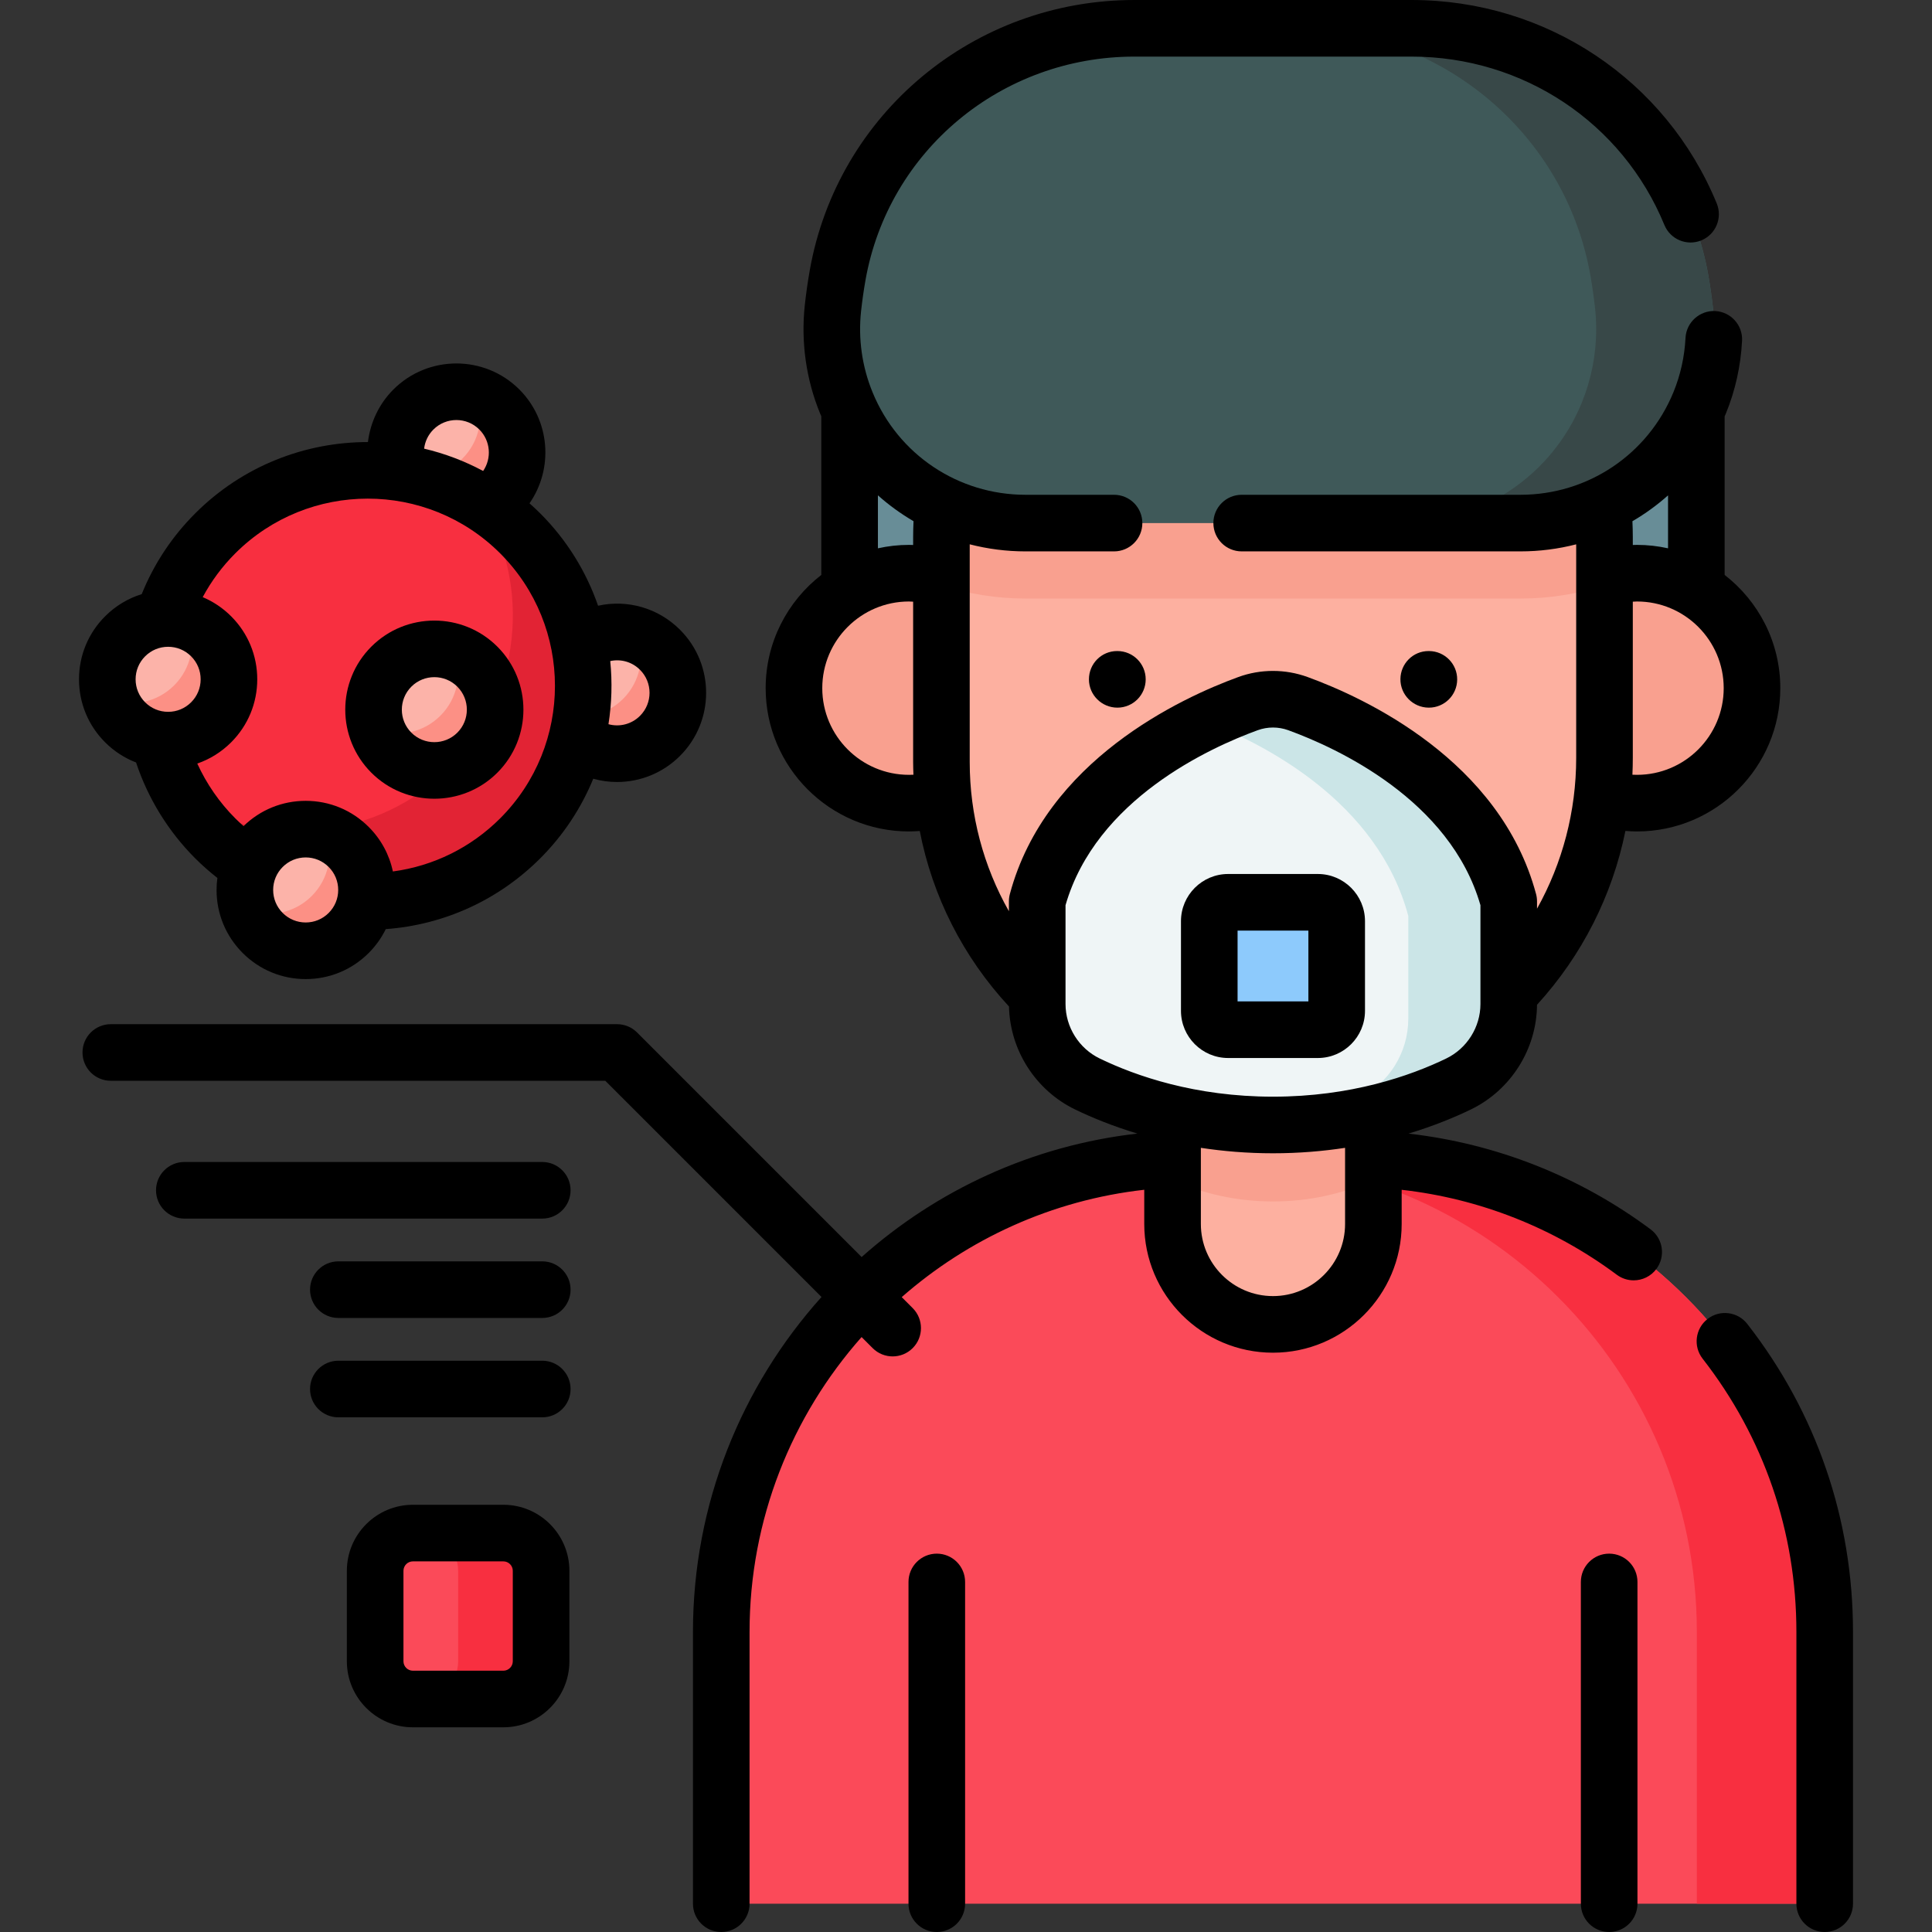 <svg id="Capa_1" enable-background="new 0 0 512 512" height="512" viewBox="0 0 512 512" width="512" xmlns="http://www.w3.org/2000/svg"><rect x="0" y="0" width="512" height="512" fill="#333333" stroke="none"/><g><g><g><path d="m225.158 91.445h224.392v88.077h-224.392z" fill="#688d97"/><g><g><g><path d="m483.563 432.483v72.017h-292.42v-72.017c0-69.273 56.157-125.429 125.429-125.429h41.56c69.274-.001 125.431 56.156 125.431 125.429z" fill="#fb4a59"/><path d="m483.563 432.486v72.01h-33.885v-72.01c0-69.275-56.157-125.433-125.423-125.433h33.876c69.275.001 125.432 56.158 125.432 125.433z" fill="#f82f40"/><path d="m363.959 277.036v47.338c0 14.689-11.914 26.603-26.603 26.603-14.7 0-26.614-11.914-26.614-26.603v-47.338z" fill="#fdb0a0"/><path d="m363.959 277.036v35.693c-8.049 3.634-17.068 5.671-26.603 5.671s-18.565-2.037-26.614-5.671v-35.693z" fill="#f9a08f"/><g><g><g fill="#f9a08f"><circle cx="433.824" cy="182.369" r="30.472"/><circle cx="240.882" cy="182.369" r="30.472"/></g></g></g><path d="m425.207 142.314v58.536c0 48.447-38.747 88.584-87.194 88.954-48.826.35-88.524-39.107-88.524-87.854v-59.636c0-48.527 39.347-87.854 87.864-87.854 24.268 0 46.227 9.829 62.126 25.728 15.889 15.909 25.728 37.867 25.728 62.126z" fill="#fdb0a0"/><path d="m425.207 142.314v12.779c-7.049 2.31-14.549 3.53-22.268 3.53h-131.161c-7.719 0-15.219-1.23-22.288-3.54v-12.769c0-48.527 39.347-87.854 87.864-87.854 24.268 0 46.227 9.829 62.126 25.728 15.888 15.909 25.727 37.867 25.727 62.126z" fill="#f9a08f"/></g></g></g><g><path d="m300.621 7.5c-38.568 0-71.935 27.475-78.641 65.455-.506 2.866-.92 5.769-1.239 8.707-.928 8.546.292 17.191 3.563 25.14l.011.028c7.916 19.236 26.659 31.791 47.46 31.791h131.167c20.823 0 39.581-12.582 47.483-31.847 3.254-7.934 4.465-16.559 3.541-25.085-.32-2.947-.735-5.86-1.242-8.734-6.706-37.98-40.073-65.455-78.641-65.455z" fill="#3f5959"/><path d="m454.265 87.257c0 6.68-1.3 13.309-3.84 19.519-7.9 19.269-26.658 31.848-47.487 31.848h-31.258c20.828 0 39.587-12.579 47.487-31.848 2.54-6.21 3.84-12.839 3.84-19.519 0-1.85-.1-3.71-.3-5.569-.32-2.94-.73-5.86-1.24-8.729-6.71-37.988-40.077-65.455-78.644-65.455h31.258c38.567 0 71.935 27.468 78.644 65.455.51 2.87.92 5.79 1.24 8.729.2 1.86.3 3.72.3 5.569z" fill="#384848"/></g></g><g><path d="m330.738 186.467c-14.262 5.195-47.307 20.436-55.863 52.4v27.211c0 9.037 5.178 17.265 13.314 21.197 10.638 5.14 27.368 10.857 49.164 10.857s38.526-5.717 49.164-10.857c8.137-3.932 13.314-12.16 13.314-21.196v-27.211c-8.556-31.964-41.601-47.205-55.863-52.4-4.274-1.558-8.955-1.558-13.23-.001z" fill="#eff5f6"/><path d="m399.833 238.872v27.21c0 9.03-5.18 17.26-13.32 21.19-10.01 4.84-25.43 10.19-45.39 10.8 7.52-2.01 13.81-4.53 18.78-6.93 8.14-3.93 13.31-12.16 13.31-21.2v-27.21c-8.13-30.4-38.42-45.67-53.64-51.56 4.29-2.06 8.14-3.61 11.16-4.71 4.28-1.55 8.96-1.55 13.24 0 14.26 5.2 47.3 20.44 55.86 52.41z" fill="#cbe5e7"/></g><path d="m349.237 272.883h-23.767c-2.761 0-5-2.239-5-5v-23.766c0-2.761 2.239-5 5-5h23.766c2.761 0 5 2.239 5 5v23.766c.001 2.762-2.238 5-4.999 5z" fill="#8dcafc"/></g><g><g><g><g><g><circle cx="163.524" cy="183.604" fill="#fcb3a9" r="16.118"/><path d="m174.919 194.999c-6.294 6.294-16.5 6.298-22.794.004-1.752-1.752-3.015-3.808-3.791-6.002 5.672 2.01 12.254.742 16.792-3.795s5.806-11.119 3.795-16.792c2.194.776 4.25 2.039 6.002 3.791 6.294 6.294 6.29 16.5-.004 22.794z" fill="#fc9085"/></g></g><g><g><circle cx="120.944" cy="119.931" fill="#fcb3a9" r="16.118"/><path d="m132.339 131.326c-6.294 6.294-16.5 6.298-22.794.004-1.752-1.752-3.015-3.808-3.791-6.002 5.672 2.01 12.254.742 16.792-3.795 4.538-4.538 5.806-11.119 3.795-16.792 2.194.776 4.25 2.039 6.002 3.791 6.294 6.294 6.29 16.5-.004 22.794z" fill="#fc9085"/></g></g><g><circle cx="97.448" cy="181.761" fill="#f82f40" r="57.146"/><path d="m137.86 222.172c-22.314 22.314-58.506 22.314-80.82 0-3.213-3.213-5.961-6.713-8.252-10.426 22.034 13.598 51.287 10.843 70.388-8.258s21.856-48.354 8.258-70.388c3.712 2.29 7.212 5.039 10.426 8.252 22.314 22.314 22.314 58.506 0 80.82z" fill="#e22334"/></g><g><g><circle cx="81.01" cy="235.848" fill="#fcb3a9" r="16.118"/><path d="m92.406 247.243c-6.294 6.294-16.5 6.298-22.794.004-1.752-1.752-3.015-3.808-3.791-6.002 5.672 2.01 12.254.742 16.792-3.795s5.806-11.119 3.795-16.792c2.194.776 4.25 2.039 6.002 3.791 6.294 6.295 6.29 16.501-.004 22.794z" fill="#fc9085"/></g></g><g><g><circle cx="115.105" cy="188.066" fill="#fcb3a9" r="16.118"/><path d="m126.501 199.462c-6.294 6.294-16.5 6.298-22.794.004-1.752-1.752-3.015-3.808-3.791-6.002 5.672 2.01 12.254.742 16.792-3.795 4.538-4.538 5.806-11.119 3.795-16.792 2.194.776 4.25 2.039 6.002 3.791 6.294 6.294 6.29 16.5-.004 22.794z" fill="#fc9085"/></g></g><g><g><circle cx="44.556" cy="180.024" fill="#fcb3a9" r="16.118"/><path d="m55.951 191.419c-6.294 6.294-16.5 6.298-22.794.004-1.752-1.752-3.015-3.808-3.791-6.002 5.672 2.01 12.254.742 16.792-3.795s5.806-11.119 3.795-16.792c2.194.776 4.25 2.039 6.002 3.791 6.294 6.294 6.29 16.5-.004 22.794z" fill="#fc9085"/></g></g></g></g><g><path d="m133.395 450.255h-23.973c-5.523 0-10-4.477-10-10v-23.973c0-5.523 4.477-10 10-10h23.973c5.523 0 10 4.477 10 10v23.973c0 5.522-4.477 10-10 10z" fill="#fb4a59"/><path d="m143.392 416.278v23.98c0 5.52-4.47 10-10 10h-21.98c5.52 0 10-4.48 10-10v-23.98c0-5.52-4.48-10-10-10h21.98c5.53 0 10 4.48 10 10z" fill="#f82f40"/><g><path d="m426.445 411.732c-4.143 0-7.5 3.357-7.5 7.5v85.268c0 4.143 3.357 7.5 7.5 7.5s7.5-3.357 7.5-7.5v-85.268c0-4.142-3.358-7.5-7.5-7.5z"/><path d="m248.261 411.732c-4.143 0-7.5 3.357-7.5 7.5v85.268c0 4.143 3.357 7.5 7.5 7.5s7.5-3.357 7.5-7.5v-85.268c0-4.142-3.357-7.5-7.5-7.5z"/><path d="m463.044 350.85c-2.545-3.268-7.259-3.853-10.525-1.307-3.268 2.546-3.853 7.258-1.307 10.525 16.258 20.865 24.851 45.905 24.851 72.414v72.018c0 4.143 3.357 7.5 7.5 7.5s7.5-3.357 7.5-7.5v-72.018c0-29.879-9.688-58.108-28.019-81.632z"/><path d="m437.424 325.785c-18.845-14.026-40.927-22.73-64.168-25.368 6.57-1.979 12.124-4.264 16.523-6.391 10.602-5.121 17.467-15.998 17.544-27.749 11.95-13.081 19.963-28.989 23.427-46.074 1.022.083 2.046.137 3.069.137 20.942 0 37.979-17.033 37.979-37.97 0-12.194-5.786-23.057-14.751-30.009v-42.011c.104-.243.214-.482.314-.728 2.507-6.108 3.953-12.606 4.301-19.313.214-4.137-2.966-7.663-7.103-7.878-4.093-.214-7.663 2.965-7.878 7.103-.26 5.013-1.335 9.856-3.198 14.396-6.774 16.518-22.688 27.191-40.543 27.191h-73.88c-4.143 0-7.5 3.357-7.5 7.5s3.357 7.5 7.5 7.5h73.88c5.07 0 10.022-.648 14.768-1.869v56.598c0 14.139-3.614 27.846-10.379 39.96v-1.942c0-.655-.086-1.307-.255-1.939-9.492-35.46-45.5-52.03-60.54-57.508-5.922-2.158-12.444-2.159-18.366 0h.001c-15.041 5.478-51.051 22.048-60.542 57.508-.169.633-.255 1.284-.255 1.939v2.615c-6.769-11.952-10.384-25.513-10.384-39.532v-57.704c4.751 1.225 9.709 1.875 14.785 1.875h23.463c4.143 0 7.5-3.357 7.5-7.5s-3.357-7.5-7.5-7.5h-23.463c-17.832 0-33.738-10.655-40.49-27.061-.015-.038-.029-.075-.045-.112-2.782-6.761-3.835-14.188-3.044-21.476.298-2.738.691-5.502 1.17-8.214 6.064-34.337 36.032-59.259 71.258-59.259h73.462c29.566 0 55.864 17.513 66.998 44.614 1.574 3.832 5.959 5.662 9.787 4.088 3.832-1.574 5.662-5.956 4.088-9.787-13.455-32.752-45.2-53.915-80.874-53.915h-73.462c-42.518 0-78.697 30.134-86.026 71.651-.536 3.038-.978 6.134-1.311 9.201-1.061 9.772.352 19.733 4.051 28.72.015.037.029.075.045.112.089.216.186.426.277.64v42.038c-8.962 6.952-14.747 17.814-14.747 30.008 0 20.937 17.033 37.97 37.97 37.97.959 0 1.916-.049 2.87-.121 3.359 17.3 11.467 33.375 23.648 46.513.25 11.574 7.064 22.238 17.528 27.295 4.396 2.124 9.941 4.405 16.5 6.383-27.955 3.174-53.2 15.023-73.083 32.719l-59.515-59.516c-1.407-1.406-3.314-2.196-5.304-2.196h-134.157c-4.143 0-7.5 3.357-7.5 7.5s3.357 7.5 7.5 7.5h131.051l57.294 57.296c-21.208 23.623-34.069 54.814-34.069 88.769v72.018c0 4.143 3.357 7.5 7.5 7.5s7.5-3.357 7.5-7.5v-72.018c0-29.836 11.196-57.265 29.689-78.148l2.932 2.932c1.465 1.464 3.384 2.196 5.304 2.196 1.919 0 3.839-.732 5.304-2.196 2.929-2.93 2.929-7.678 0-10.607l-2.906-2.906c17.561-15.397 39.743-25.692 64.275-28.453v9.074c0 18.805 15.304 34.104 34.114 34.104 18.805 0 34.104-15.299 34.104-34.104v-9.065c20.648 2.325 40.268 10.05 57.011 22.511 1.345 1.001 2.915 1.483 4.472 1.483 2.289 0 4.551-1.044 6.022-3.022 2.472-3.324 1.784-8.022-1.54-10.496zm-3.603-120.445c-.405 0-.81-.011-1.214-.032.067-1.481.104-2.968.104-4.458v-41.398c.37-.018.74-.052 1.11-.052 12.671 0 22.979 10.304 22.979 22.97s-10.308 22.97-22.979 22.97zm8.228-74.06v14.028c-2.651-.588-5.403-.908-8.229-.908-.37 0-.74.015-1.11.026v-2.116c0-1.413-.041-2.805-.102-4.18 3.365-1.961 6.528-4.255 9.441-6.85zm-209.391-.012c2.912 2.595 6.073 4.888 9.435 6.85-.061 1.381-.102 2.778-.102 4.193v2.116c-.37-.011-.74-.026-1.11-.026-2.824 0-5.573.319-8.223.907zm8.222 74.072c-12.666 0-22.97-10.304-22.97-22.97s10.304-22.97 22.97-22.97c.37 0 .74.033 1.11.052v42.498c0 1.123.04 2.241.079 3.359-.395.021-.791.031-1.189.031zm41.495 60.737v-26.189c8.071-28.032 38.232-41.749 50.93-46.374h.001c2.612-.95 5.487-.95 8.098 0 12.696 4.625 42.857 18.342 50.929 46.374v26.189c0 6.11-3.563 11.779-9.078 14.443-9.544 4.612-25.255 10.11-45.9 10.11-20.643 0-36.355-5.498-45.9-10.109-5.517-2.664-9.08-8.334-9.08-14.444zm54.98 77.4c-10.54 0-19.114-8.569-19.114-19.104v-20.185c5.882.894 12.255 1.443 19.112 1.443 6.855 0 13.226-.549 19.105-1.442v20.184c0 10.534-8.569 19.104-19.103 19.104z"/><path d="m378.67 187.534c4.102 0 7.45-3.301 7.497-7.413.049-4.142-3.27-7.538-7.412-7.586l-.084-.001c-.029-.001-.059-.001-.089-.001-4.101 0-7.408 3.301-7.455 7.413-.049 4.142 3.312 7.539 7.454 7.587.03.001.059.001.089.001z"/><path d="m296.121 172.534h-.083c-4.143 0-7.459 3.357-7.459 7.5s3.399 7.5 7.542 7.5 7.5-3.357 7.5-7.5-3.358-7.5-7.5-7.5z"/><path d="m361.737 267.883v-23.766c0-6.893-5.607-12.5-12.5-12.5h-23.767c-6.893 0-12.5 5.607-12.5 12.5v23.766c0 6.893 5.607 12.5 12.5 12.5h23.767c6.892 0 12.5-5.608 12.5-12.5zm-15-2.5h-18.767v-18.766h18.767z"/><path d="m115.105 211.673c6.047 0 12.097-2.302 16.7-6.905h.001c9.208-9.209 9.208-24.193-.001-33.402-9.209-9.207-24.191-9.207-33.4 0-9.208 9.209-9.208 24.193 0 33.402 4.604 4.604 10.651 6.905 16.7 6.905zm-6.093-29.7c1.68-1.681 3.886-2.521 6.093-2.521s4.414.84 6.094 2.521c3.36 3.36 3.36 8.827.001 12.188-3.36 3.36-8.827 3.36-12.188 0s-3.36-8.828 0-12.188z"/><path d="m36.062 202.068c3.151 9.523 8.54 18.27 15.675 25.406 1.847 1.846 3.817 3.58 5.871 5.193-.14 1.046-.217 2.108-.217 3.182 0 6.309 2.457 12.239 6.918 16.7 4.462 4.461 10.393 6.918 16.701 6.918s12.239-2.457 16.699-6.918l.001-.001c1.875-1.874 3.39-4.01 4.523-6.323 15.462-1.131 29.891-7.713 40.932-18.753 6.224-6.227 10.903-13.42 14.052-21.099 2.071.577 4.193.866 6.308.866 6.103 0 12.143-2.371 16.698-6.935 9.207-9.208 9.207-24.189.005-33.392-5.818-5.831-14.008-8.096-21.735-6.39-3.095-8.947-8.203-17.345-15.332-24.477-.923-.922-1.873-1.801-2.837-2.656 6.385-9.201 5.505-21.962-2.682-30.163-9.209-9.207-24.188-9.205-33.397 0-3.769 3.77-6.107 8.713-6.736 13.925-16.575-.015-33.155 6.283-45.773 18.895-6.187 6.188-10.939 13.389-14.185 21.412-3.621 1.119-6.94 3.108-9.696 5.865-4.462 4.461-6.919 10.392-6.919 16.7 0 6.31 2.457 12.24 6.918 16.7 2.374 2.375 5.167 4.174 8.208 5.345zm51.042 39.873c-1.628 1.629-3.792 2.525-6.094 2.525s-4.466-.897-6.095-2.525c-1.628-1.627-2.524-3.791-2.524-6.093s.897-4.466 2.525-6.094 3.792-2.525 6.094-2.525 4.466.896 6.093 2.525c1.628 1.628 2.525 3.792 2.525 6.094s-.896 4.466-2.524 6.093zm82.513-64.427c3.359 3.358 3.359 8.824-.005 12.188-2.232 2.237-5.438 3.028-8.363 2.219.874-5.537 1.036-11.163.472-16.733 2.808-.61 5.778.201 7.896 2.326zm-54.763-63.68c3.358-3.36 8.824-3.359 12.179-.005 2.981 2.986 3.311 7.629 1.003 10.986-4.983-2.672-10.243-4.646-15.639-5.918.226-1.898 1.064-3.671 2.457-5.063zm17.702 32.817c19.35 19.359 19.35 50.857.002 70.215-7.762 7.761-17.706 12.644-28.441 14.083-.932-4.439-3.125-8.518-6.407-11.8-4.461-4.462-10.392-6.919-16.7-6.919-6.2 0-12.031 2.378-16.466 6.694-.752-.667-1.491-1.348-2.2-2.057-4.207-4.207-7.607-9.147-10.062-14.516 3.34-1.153 6.402-3.054 8.973-5.626l.001-.001c4.461-4.46 6.918-10.392 6.918-16.7s-2.457-12.239-6.918-16.699c-2.198-2.198-4.754-3.907-7.535-5.078 2.276-4.235 5.151-8.122 8.62-11.592 19.36-19.35 50.859-19.35 70.215-.004zm-94.094 27.279c1.627-1.628 3.791-2.524 6.093-2.524 2.303 0 4.467.896 6.095 2.525 1.628 1.627 2.524 3.791 2.524 6.093 0 2.303-.896 4.467-2.524 6.094l-.001.001c-1.627 1.628-3.791 2.524-6.094 2.524-2.302 0-4.466-.896-6.094-2.525-1.628-1.627-2.524-3.791-2.524-6.094 0-2.302.896-4.466 2.525-6.094z"/><path d="m143.707 307.939h-94.86c-4.143 0-7.5 3.357-7.5 7.5s3.357 7.5 7.5 7.5h94.859c4.143 0 7.5-3.357 7.5-7.5s-3.357-7.5-7.499-7.5z"/><path d="m143.707 334.273h-54.041c-4.143 0-7.5 3.357-7.5 7.5s3.357 7.5 7.5 7.5h54.041c4.143 0 7.5-3.357 7.5-7.5s-3.358-7.5-7.5-7.5z"/><path d="m143.707 360.606h-54.041c-4.143 0-7.5 3.357-7.5 7.5s3.357 7.5 7.5 7.5h54.041c4.143 0 7.5-3.357 7.5-7.5s-3.358-7.5-7.5-7.5z"/><path d="m133.395 398.781h-23.974c-9.649 0-17.5 7.851-17.5 17.5v23.974c0 9.649 7.851 17.5 17.5 17.5h23.974c9.649 0 17.5-7.851 17.5-17.5v-23.974c0-9.649-7.851-17.5-17.5-17.5zm2.5 41.474c0 1.379-1.121 2.5-2.5 2.5h-23.974c-1.379 0-2.5-1.121-2.5-2.5v-23.974c0-1.379 1.121-2.5 2.5-2.5h23.974c1.379 0 2.5 1.121 2.5 2.5z"/></g></g></g></g></svg>